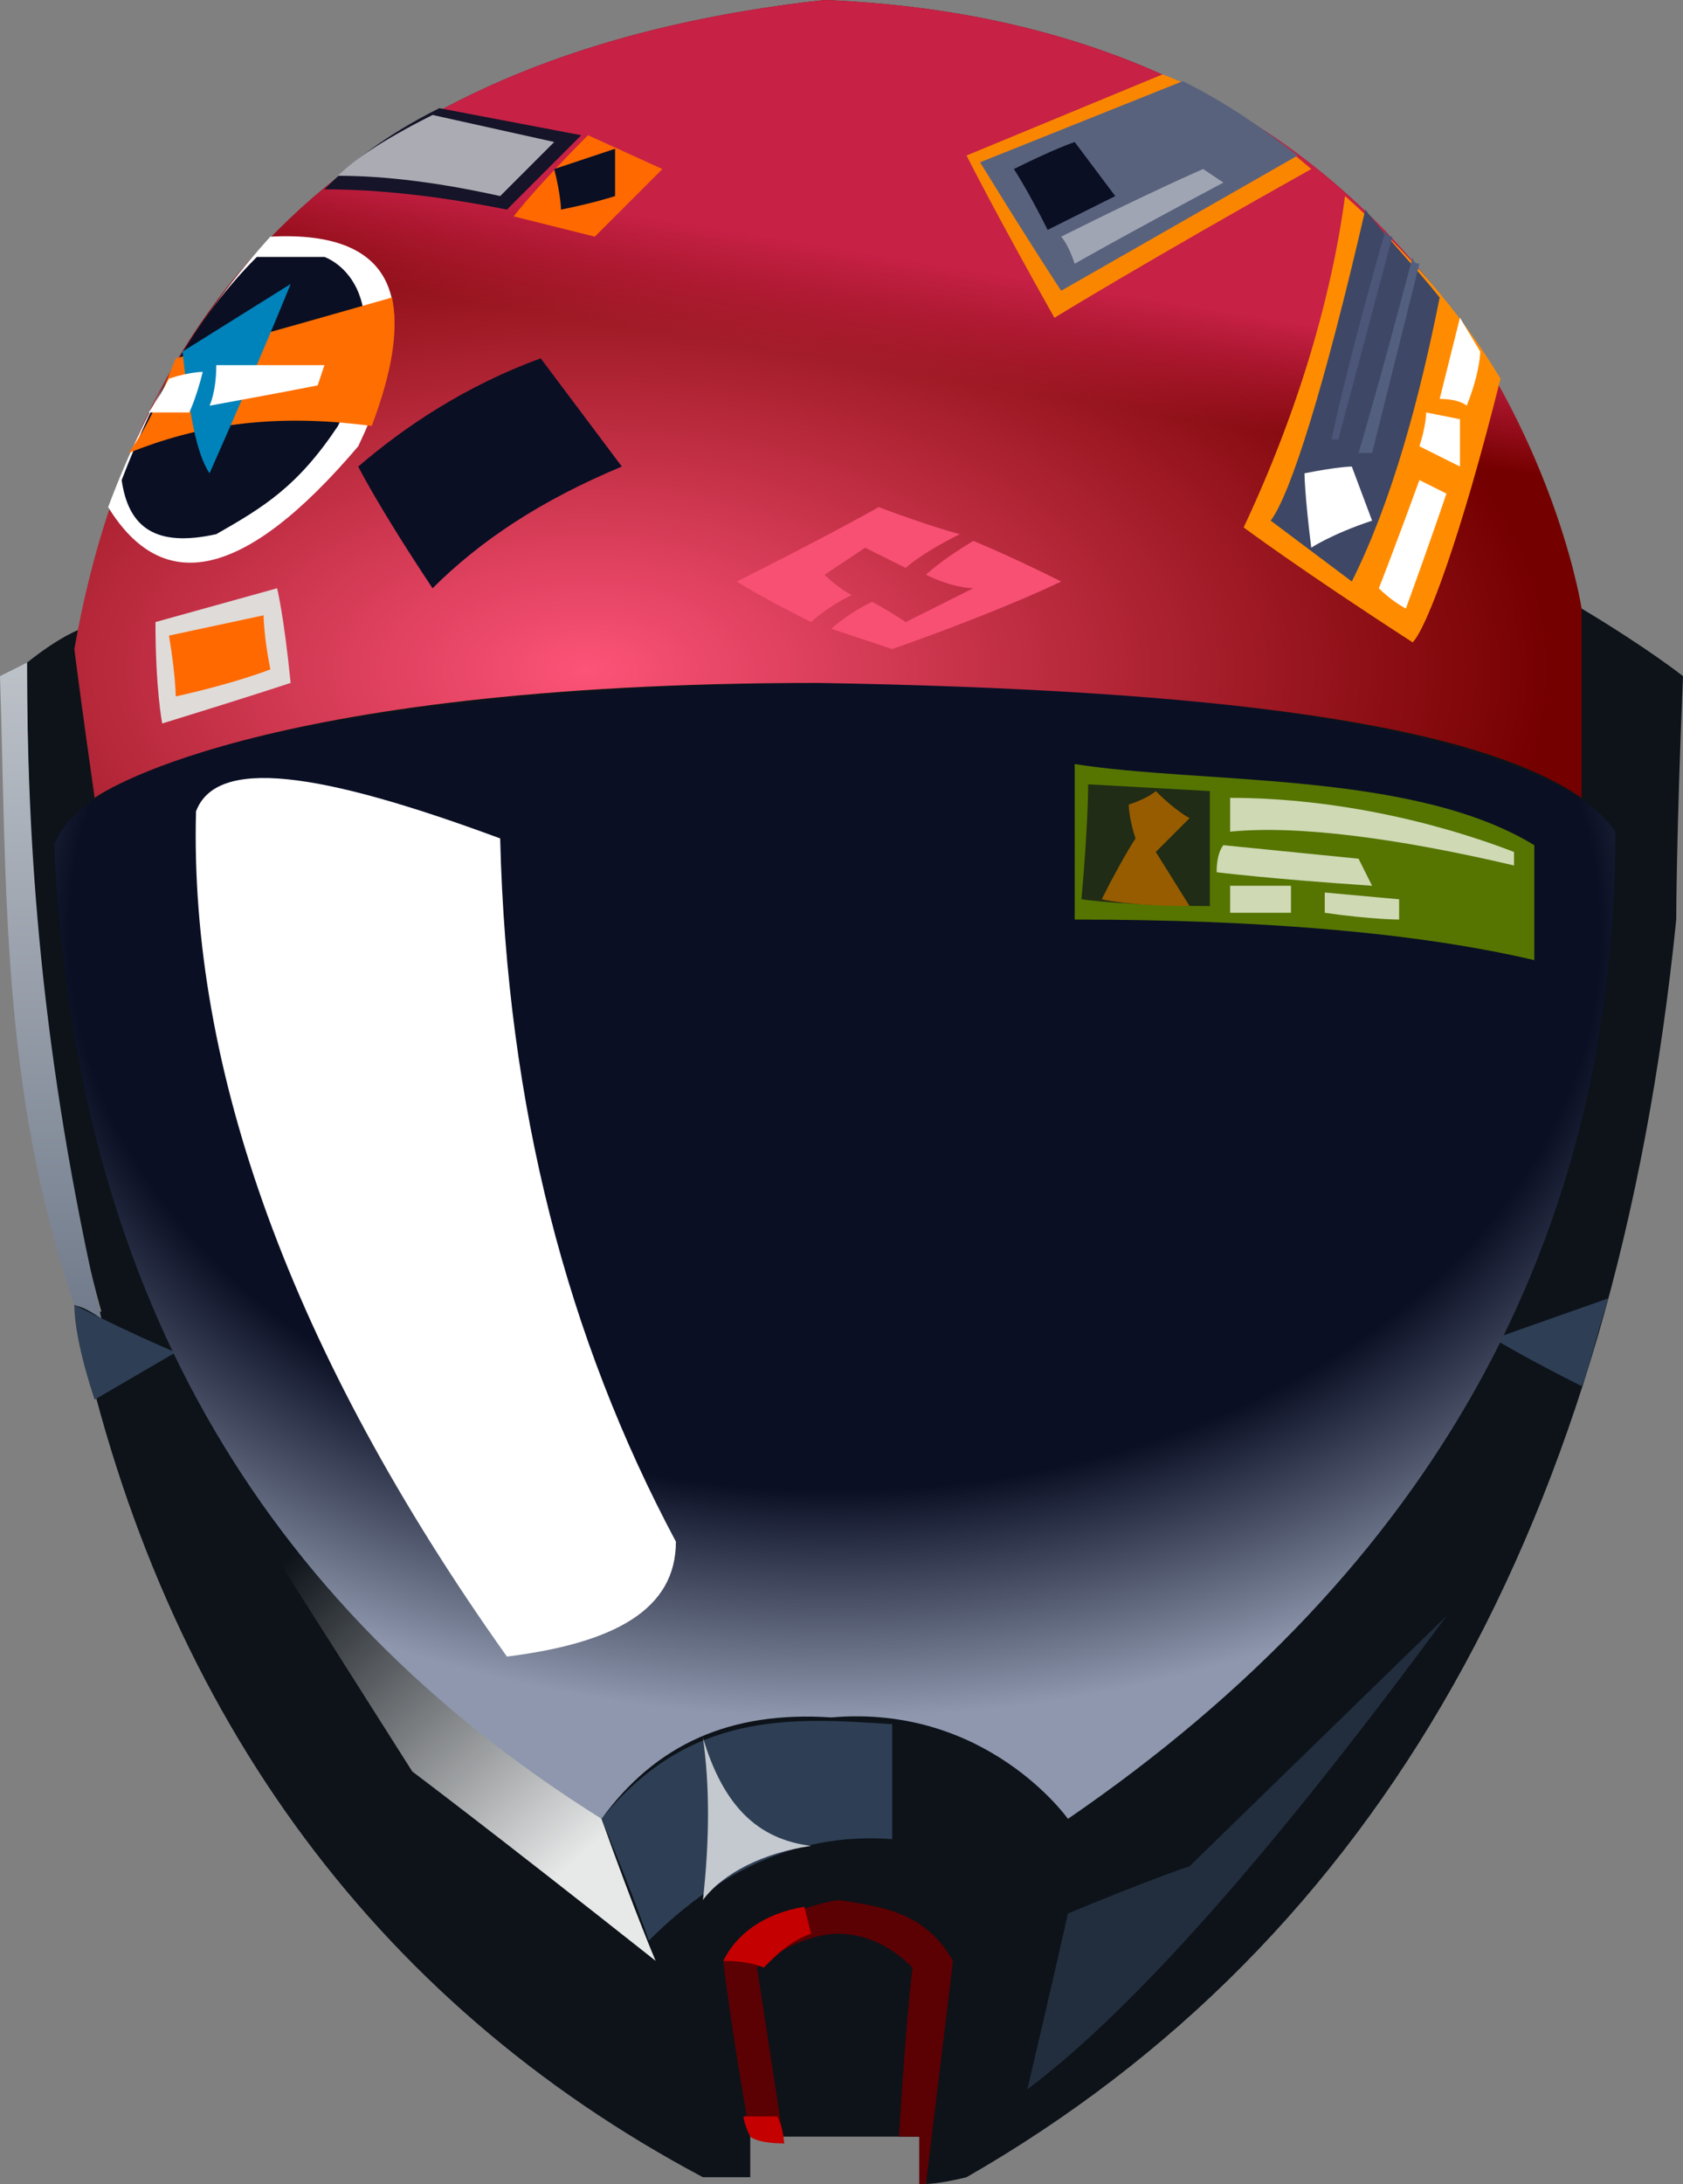 <?xml version="1.0" encoding="UTF-8" standalone="no"?>
<svg
   width="249"
   height="323"
   viewBox="0 0 249 323"
   version="1.1"
   id="svg81"
   sodipodi:docname="cb-layer-1267.svg"
   xmlns:inkscape="http://www.inkscape.org/namespaces/inkscape"
   xmlns:sodipodi="http://sodipodi.sourceforge.net/DTD/sodipodi-0.dtd"
   xmlns="http://www.w3.org/2000/svg"
   xmlns:svg="http://www.w3.org/2000/svg">
  <rect x="0" y="0" width="249" height="323" fill="#808080" stroke="none"/>
  <sodipodi:namedview
     id="namedview83"
     pagecolor="#ffffff"
     bordercolor="#666666"
     borderopacity="1.0"
     inkscape:pageshadow="2"
     inkscape:pageopacity="0.0"
     inkscape:pagecheckerboard="0" />
  <defs
     id="defs29">
    <linearGradient
       x1="19.072"
       y1="38.538"
       x2="19.072"
       y2="76.682"
       id="id-101844"
       gradientTransform="scale(0.393,2.543)"
       gradientUnits="userSpaceOnUse">
      <stop
         stop-color="#BDC2C9"
         offset="0%"
         id="stop2" />
      <stop
         stop-color="#717B8B"
         offset="100%"
         id="stop4" />
    </linearGradient>
    <linearGradient
       x1="48.578"
       y1="214.357"
       x2="87.271"
       y2="261.875"
       id="id-101845"
       gradientTransform="scale(0.943,1.061)"
       gradientUnits="userSpaceOnUse">
      <stop
         stop-color="#E4E4E4"
         offset="0%"
         stop-opacity="0"
         id="stop7" />
      <stop
         stop-color="#E7E8E8"
         offset="100%"
         id="stop9" />
    </linearGradient>
    <radialGradient
       cx="105.286"
       cy="161.928"
       r="135.883"
       id="id-101846"
       fx="105.286"
       fy="161.928"
       gradientTransform="scale(1.173,0.853)"
       gradientUnits="userSpaceOnUse">
      <stop
         stop-color="#0A0F24"
         offset="0%"
         id="stop12" />
      <stop
         stop-color="#0A0F24"
         offset="71%"
         id="stop14" />
      <stop
         stop-color="#8E97AD"
         offset="100%"
         id="stop16" />
    </radialGradient>
    <radialGradient
       cx="63.155"
       cy="136.261"
       r="103.818"
       id="id-101847"
       fx="63.155"
       fy="136.261"
       gradientTransform="scale(1.375,0.727)"
       gradientUnits="userSpaceOnUse">
      <stop
         stop-color="#FC5378"
         offset="0%"
         id="stop19" />
      <stop
         stop-color="#750000"
         offset="100%"
         id="stop21" />
    </radialGradient>
    <linearGradient
       x1="105.331"
       y1="55.153"
       x2="98.843"
       y2="76.241"
       id="id-101848"
       gradientTransform="scale(1.375,0.727)"
       gradientUnits="userSpaceOnUse">
      <stop
         stop-color="#C72146"
         offset="0%"
         id="stop24" />
      <stop
         stop-color="#C92147"
         offset="100%"
         stop-opacity="0"
         id="stop26" />
    </linearGradient>
  </defs>
  <g
     id="id-101849">
    <path
       d="m 111,322 c -4,0 -7,0 -7,0 -49,-26 -81,-70 -93,-129 3,1 4,1 4,1 C 7,165 4,133 4,98 c 5,-4 8,-5 8,-5 148,-2 222,-3 222,-3 10,6 15,10 15,10 -1,24 -1,36 -1,36 -9,89 -44,151 -105,186 -4,1 -6,1 -6,1 0,-5 0,-7 0,-7 h -26 c 0,4 0,6 0,6 z"
       fill="#0d1319"
       id="id-101850" />
    <path
       d="m 15,195 c -3,-2 -4,-2 -4,-2 C 0,161 1,130 0,100 l 4,-2 c 0,27 2,58 11,97 z"
       fill="url(#id-101844)"
       id="id-101851"
       style="fill:url(#id-101844)" />
    <path
       d="m 11,193 c 10,5 15,7 15,7 l -12,7 c -2,-6 -3,-11 -3,-14 z"
       fill="#2e3e55"
       id="id-101852" />
    <path
       d="m 152,309 c 4,-17 6,-26 6,-26 12,-5 18,-7 18,-7 l 38,-37 c -25,34 -46,58 -62,70 z"
       fill="#222e3e"
       id="id-101853" />
    <path
       d="m 234,205 c -8,-4 -13,-7 -13,-7 l 17,-6 c -2,6 -3,11 -4,13 z"
       fill="#2e3e55"
       id="id-101854" />
    <path
       d="M 97,290 C 73,271 61,262 61,262 42,232 33,218 33,218 l 56,51 c 5,14 8,21 8,21 z"
       fill="url(#id-101845)"
       id="id-101855"
       style="fill:url(#id-101845)" />
    <path
       d="m 96,287 c 11,-11 23,-16 36,-15 v -17 c -15,-1 -30,-2 -43,14 5,12 7,18 7,18 z"
       fill="#2e3f55"
       id="id-101856" />
    <path
       d="m 104,281 c 1,-9 1,-17 0,-24 3,10 8,15 16,16 -7,1 -13,4 -16,8 z"
       fill="#c4c8cf"
       id="id-101857" />
    <path
       d="M 158,269 C 212,232 239,183 239,123 219,93 19,94 8,125 c 3,65 30,112 81,144 8,-11 19,-16 34,-15 23,-2 35,15 35,15 z"
       fill="url(#id-101846)"
       id="id-101858"
       style="fill:url(#id-101846)" />
    <path
       d="m 74,124 c -27,-10 -42,-12 -45,-4 -1,38 14,80 46,125 16,-2 25,-7 25,-17 C 84,198 75,164 74,124 Z"
       fill="#ffffff"
       id="id-101859" />
    <path
       d="m 159,136 c 28,0 51,2 68,6 0,-11 0,-17 0,-17 -18,-11 -49,-9 -68,-12 0,15 0,23 0,23 z"
       fill="#557500"
       id="id-101860" />
    <path
       d="m 179,134 c -12,0 -19,-1 -19,-1 1,-11 1,-17 1,-17 l 18,1 c 0,11 0,17 0,17 z"
       fill="#202c15"
       id="id-101861" />
    <path
       d="m 163,133 c 3,-6 5,-9 5,-9 -1,-3 -1,-5 -1,-5 3,-1 4,-2 4,-2 3,3 5,4 5,4 -3,3 -5,5 -5,5 l 5,8 c -9,0 -13,-1 -13,-1 z"
       fill="#975c00"
       id="id-101862" />
    <path
       d="m 182,135 c 6,0 9,0 9,0 0,-3 0,-4 0,-4 h -9 c 0,2 0,4 0,4 z"
       fill="#cfd9b4"
       id="id-101863" />
    <path
       d="m 196,135 c 7,1 11,1 11,1 0,-2 0,-3 0,-3 l -11,-1 c 0,2 0,3 0,3 z"
       fill="#cfd9b4"
       id="id-101864" />
    <path
       d="m 203,131 c -15,-1 -23,-2 -23,-2 0,-3 1,-4 1,-4 l 20,2 c 1,2 2,4 2,4 z"
       fill="#cfd9b4"
       id="id-101865" />
    <path
       d="m 182,123 c 0,-4 0,-5 0,-5 14,0 29,3 42,8 v 2 c -17,-4 -32,-6 -42,-5 z"
       fill="#cfd9b4"
       id="id-101866" />
    <path
       d="M 14,118 C 12,104 11,96 11,96 21,39 58,7 122,0 221,4 234,90 234,90 v 28 C 218,107 180,102 121,101 37,101 14,118 14,118 Z"
       fill="url(#id-101847)"
       id="id-101867"
       style="fill:url(#id-101847)" />
    <path
       d="M 14,118 C 12,104 11,96 11,96 21,39 58,7 122,0 221,4 234,90 234,90 v 28 C 218,107 180,102 121,101 37,101 14,118 14,118 Z"
       fill="url(#id-101848)"
       id="id-101868"
       style="fill:url(#id-101848)" />
    <path
       d="m 126,88 c -4,2 -6,4 -6,4 -8,-4 -11,-6 -11,-6 14,-7 21,-11 21,-11 8,3 12,4 12,4 -6,3 -8,5 -8,5 -4,-2 -6,-3 -6,-3 l -6,4 c 2,2 4,3 4,3 z"
       fill="#f75073"
       id="id-101869" />
    <path
       d="m 129,89 c -4,2 -6,4 -6,4 6,2 9,3 9,3 17,-6 25,-10 25,-10 -8,-4 -13,-6 -13,-6 -5,3 -7,5 -7,5 4,2 7,2 7,2 l -10,5 c -3,-2 -5,-3 -5,-3 z"
       fill="#f75073"
       id="id-101870" />
    <path
       d="m 24,107 c 13,-4 19,-6 19,-6 C 42,91 41,87 41,87 l -18,5 c 0,10 1,15 1,15 z"
       fill="#dfdbd9"
       id="id-101871" />
    <path
       d="m 26,103 c 9,-2 14,-4 14,-4 -1,-5 -1,-8 -1,-8 l -14,3 c 1,6 1,9 1,9 z"
       fill="#ff6900"
       id="id-101872" />
    <path
       d="M 209,95 C 192,84 184,78 184,78 c 8,-17 13,-34 15,-49 9,8 17,17 23,27 -6,24 -11,37 -13,39 z"
       fill="#ff8c00"
       id="id-101873" />
    <path
       d="m 202,31 c -6,26 -11,42 -14,46 8,6 12,9 12,9 6,-12 10,-27 13,-42 -4,-5 -8,-9 -11,-13 z"
       fill="#3e4765"
       id="id-101874" />
    <path
       d="m 194,81 c -1,-8 -1,-11 -1,-11 5,-1 7,-1 7,-1 l 3,8 c -6,2 -9,4 -9,4 z"
       fill="#ffffff"
       id="id-101875" />
    <path
       d="m 204,87 c 2,2 4,3 4,3 4,-11 6,-17 6,-17 l -4,-2 c -4,11 -6,16 -6,16 z"
       fill="#ffffff"
       id="id-101876" />
    <path
       d="m 216,69 c -4,-2 -6,-3 -6,-3 1,-3 1,-5 1,-5 l 5,1 c 0,5 0,7 0,7 z"
       fill="#ffffff"
       id="id-101877" />
    <path
       d="m 213,59 c 3,0 4,1 4,1 2,-5 2,-8 2,-8 l -3,-5 c -2,8 -3,12 -3,12 z"
       fill="#ffffff"
       id="id-101878" />
    <path
       d="m 205,34 c -6,21 -8,31 -8,31 1,0 1,0 1,0 l 8,-30 c -1,0 -1,-1 -1,-1 z"
       fill="#4c5678"
       id="id-101879" />
    <path
       d="m 209,38 c -5,19 -8,29 -8,29 1,0 2,0 2,0 l 7,-28 c -1,0 -1,-1 -1,-1 z"
       fill="#535f7f"
       id="id-101880" />
    <path
       d="M 194,25 C 169,39 156,47 156,47 147,31 143,23 143,23 l 29,-12 c 8,3 15,8 22,14 z"
       fill="#fa8600"
       id="id-101881" />
    <path
       d="m 175,12 c -20,8 -30,12 -30,12 8,13 12,19 12,19 l 35,-20 c -4,-3 -9,-7 -17,-11 z"
       fill="#59627d"
       id="id-101882" />
    <path
       d="m 159,39 c -1,-3 -2,-4 -2,-4 14,-7 21,-10 21,-10 l 3,2 c -15,8 -22,12 -22,12 z"
       fill="#a0a5b4"
       id="id-101883" />
    <path
       d="m 155,34 c -3,-6 -5,-9 -5,-9 6,-3 9,-4 9,-4 l 6,8 c -6,3 -10,5 -10,5 z"
       fill="#0a0f24"
       id="id-101884" />
    <path
       d="M 64,87 C 56,75 53,69 53,69 60,63 69,57 80,53 L 92,69 C 80,74 71,80 64,87 Z"
       fill="#0a0f24"
       id="id-101885" />
    <path
       d="M 16,75 C 24,88 36,86 53,66 63,45 59,34 40,35 30,46 22,59 16,75 Z"
       fill="#ffffff"
       id="id-101886" />
    <path
       d="m 18,71 c 1,7 5,10 14,8 C 39,75 44,72 50,63 60,42 48,38 48,38 H 38 C 29,47 23,58 18,71 Z"
       fill="#0a0f24"
       id="id-101887" />
    <path
       d="m 58,44 c -21,6 -32,9 -32,9 -2,5 -4,10 -7,14 10,-4 21,-6 36,-4 3,-8 4,-14 3,-19 z"
       fill="#ff6e00"
       id="id-101888" />
    <path
       d="M 31,70 C 39,52 43,42 43,42 L 27,52 c 1,9 2,15 4,18 z"
       fill="#0083ba"
       id="id-101889" />
    <path
       d="m 25,56 c 3,-1 5,-1 5,-1 -1,4 -2,6 -2,6 h -6 c 2,-3 3,-5 3,-5 z"
       fill="#ffffff"
       id="id-101890" />
    <path
       d="m 32,54 c 0,4 -1,6 -1,6 11,-2 16,-3 16,-3 l 1,-3 c -11,0 -16,0 -16,0 z"
       fill="#ffffff"
       id="id-101891" />
    <path
       d="m 48,28 c 8,0 17,1 27,3 7,-7 11,-11 11,-11 L 65,16 c -8,4 -13,8 -17,12 z"
       fill="#151428"
       id="id-101892" />
    <path
       d="m 50,26 c 7,0 15,1 24,3 5,-5 8,-8 8,-8 L 64,17 c -8,4 -12,7 -14,9 z"
       fill="#aaabb3"
       id="id-101893" />
    <path
       d="m 76,32 c 8,2 12,3 12,3 6,-6 10,-10 10,-10 L 87,20 C 79,28 76,32 76,32 Z"
       fill="#ff6900"
       id="id-101894" />
    <path
       d="m 83,31 c 5,-1 8,-2 8,-2 0,-5 0,-7 0,-7 l -9,3 c 1,4 1,6 1,6 z"
       fill="#0a0f24"
       id="id-101895" />
    <path
       d="m 111,316 c -3,-17 -4,-26 -4,-26 5,-5 11,-8 17,-9 7,1 13,2 17,9 l -4,33 h -1 c 0,-5 0,-7 0,-7 -2,0 -3,0 -3,0 1,-17 2,-25 2,-25 -4,-4 -8,-5 -11,-5 -6,0 -12,5 -12,5 l 4,26 c -3,-1 -5,-1 -5,-1 z"
       fill="#5b0003"
       id="id-101896" />
    <path
       d="m 116,317 c -4,0 -5,-1 -5,-1 -1,-2 -1,-3 -1,-3 h 5 c 1,2 1,4 1,4 z"
       fill="#c40000"
       id="id-101897" />
    <path
       d="m 107,290 c 4,0 6,1 6,1 2,-2 4,-4 7,-5 l -1,-4 c -6,1 -10,4 -12,8 z"
       fill="#c40000"
       id="id-101898" />
  </g>
</svg>
